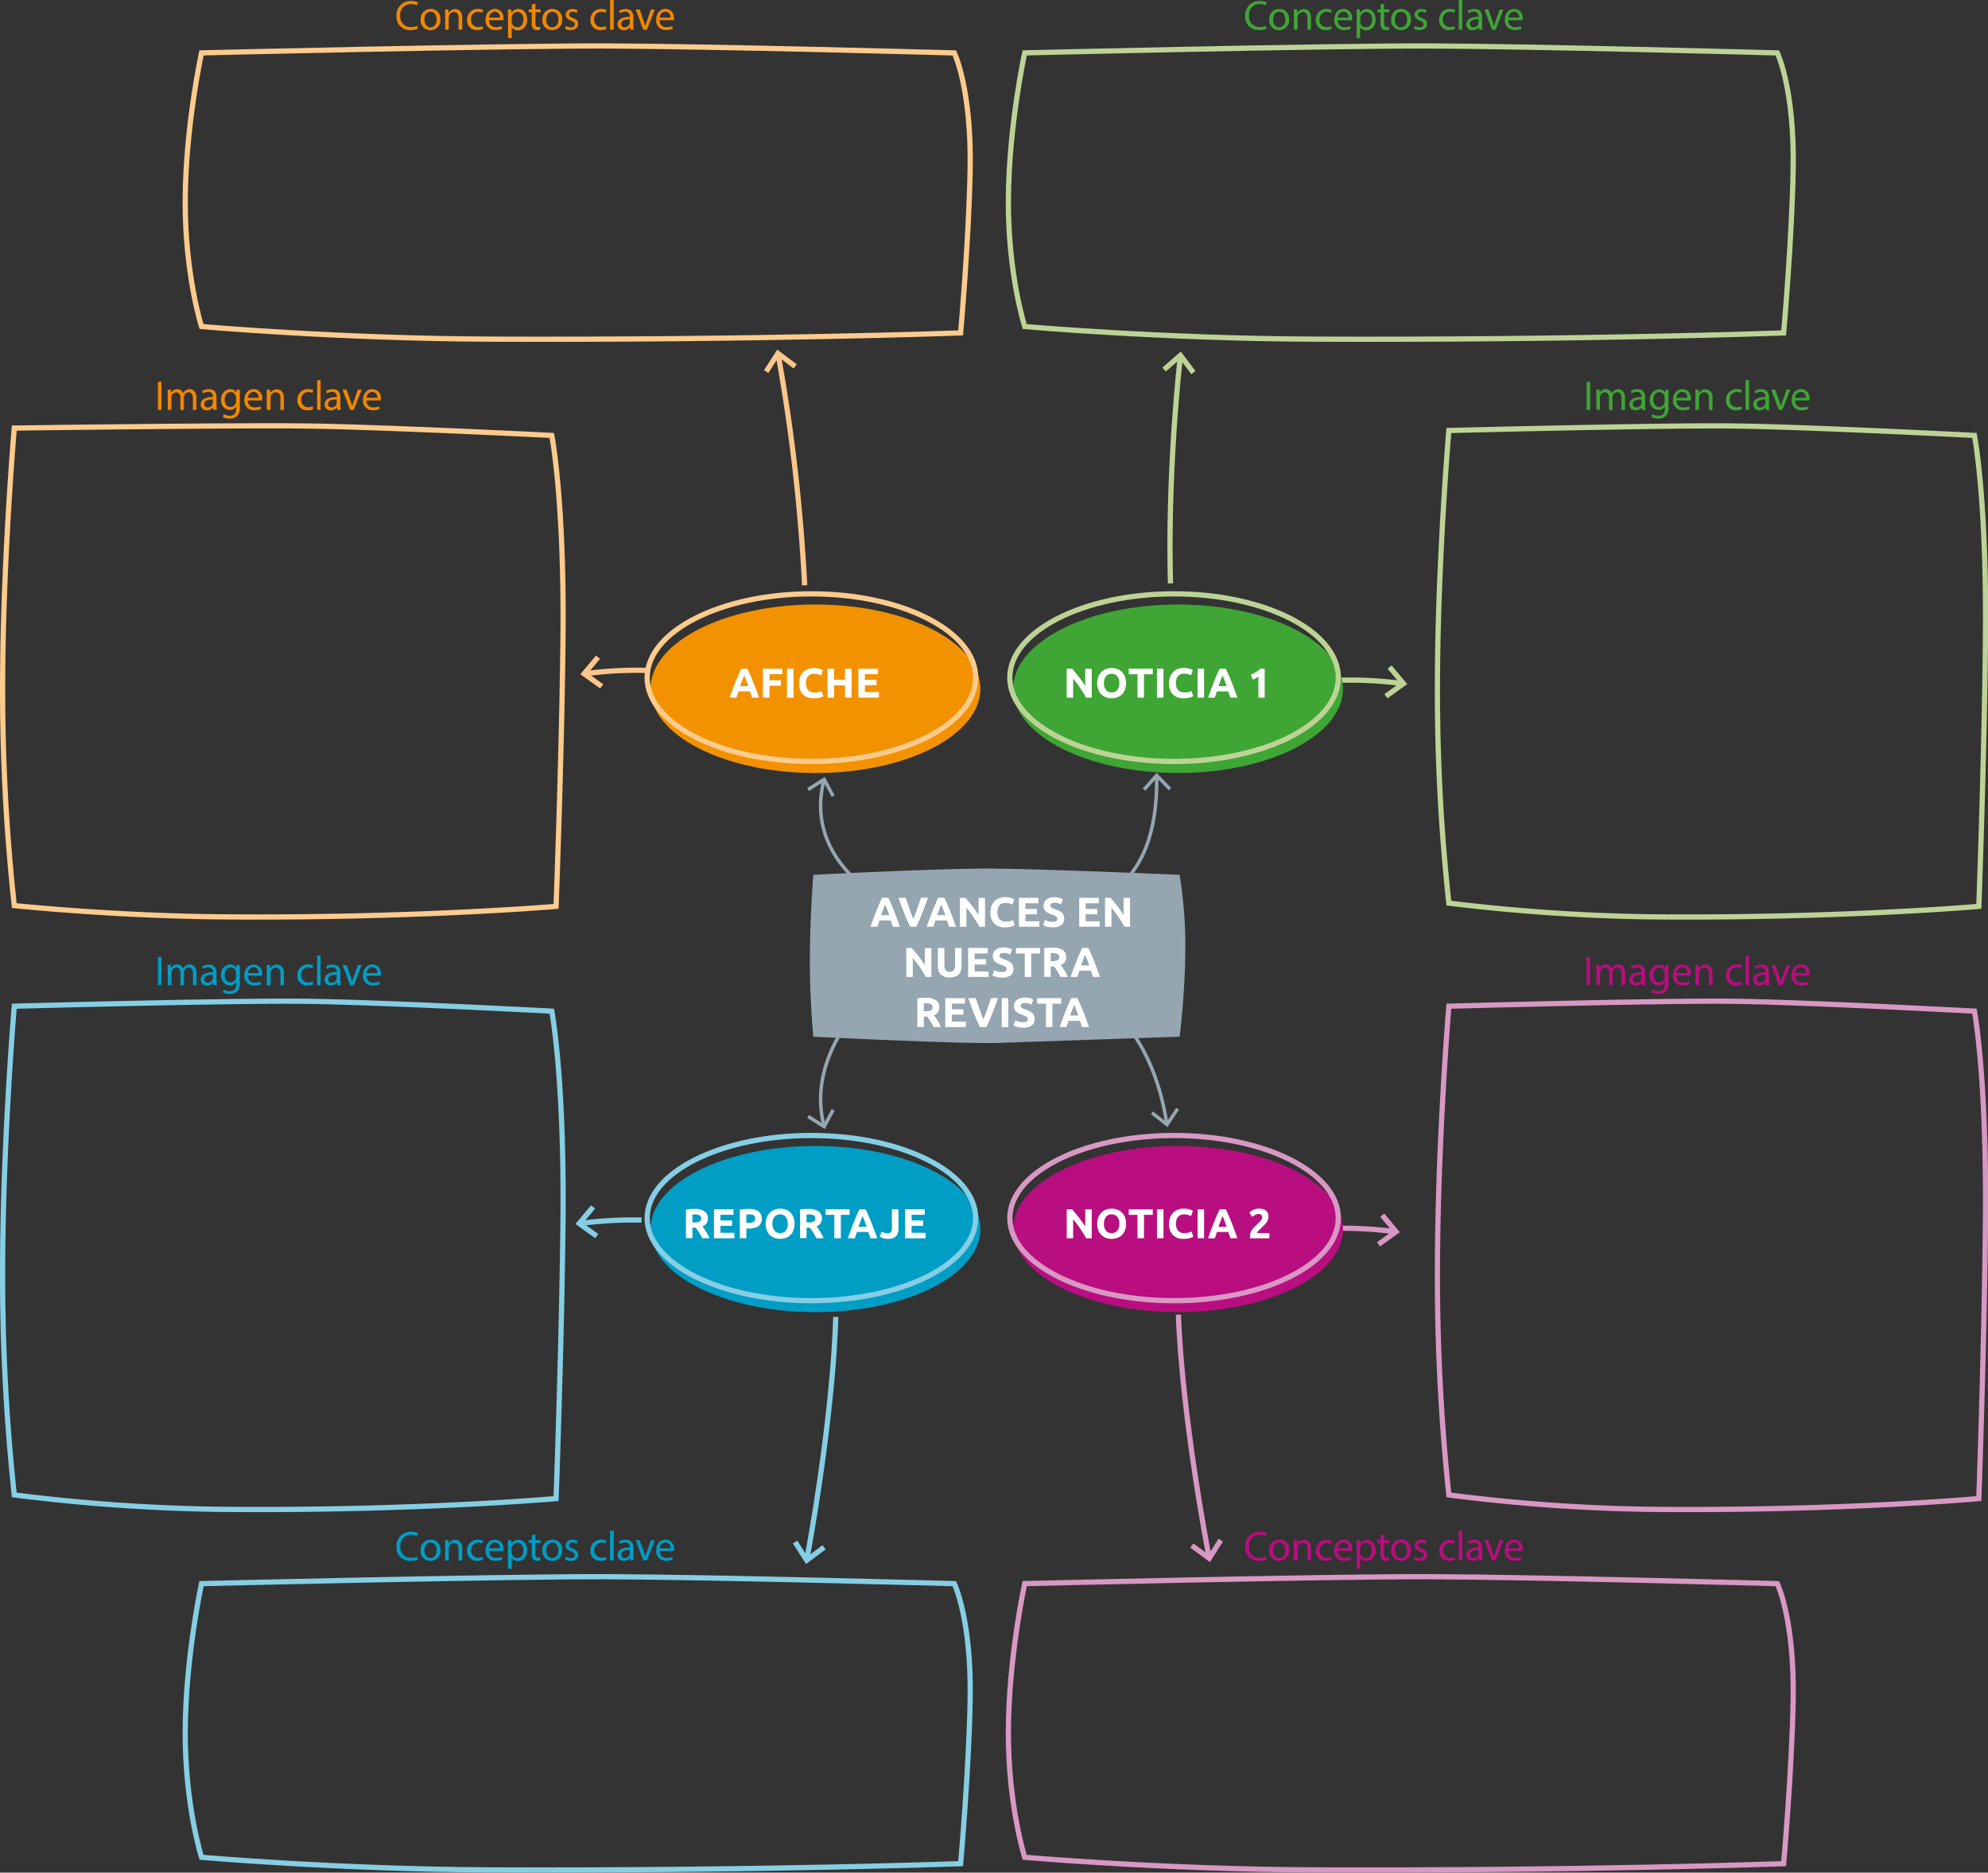 <svg id="Capa_1" data-name="Capa 1" xmlns="http://www.w3.org/2000/svg" viewBox="0 0 570.47 537.5"><rect x="0" y="0" width="570.47" height="537.5" fill="#333333" stroke="none"/><defs><style>.cls-1,.cls-10,.cls-3,.cls-5,.cls-7,.cls-9{fill:none;}.cls-1{stroke:#d898c3;}.cls-1,.cls-10,.cls-3,.cls-5,.cls-7{stroke-width:1.5px;}.cls-2{fill:#b80e80;}.cls-3{stroke:#85cee4;}.cls-4{fill:#009dc5;}.cls-5{stroke:#bdd396;}.cls-6{fill:#3fa535;}.cls-7{stroke:#fccb8d;}.cls-8{fill:#f18700;}.cls-9{stroke:#95a6b1;}.cls-10{stroke:#fbc68c;}.cls-11{fill:#fff;}.cls-12{fill:#f39200;}.cls-13{fill:#95a6b1;}</style></defs><path class="cls-1" d="M415.76,288.81s-3.2,38.57-3.28,75.37a600,600,0,0,0,3.28,64.91,504.7,504.7,0,0,0,58,4.14c54,.52,94.08-3.09,94.08-3.09s1.66-46.57,1.91-81.42c.28-40.12-3.17-58.49-3.17-58.49s-48.93-2.62-69.94-2.84S415.76,288.81,415.76,288.81Z"/><path class="cls-2" d="M456.29,274.68v8.09h-1v-8.09Z"/><path class="cls-2" d="M458.07,278.53c0-.6,0-1.09-.05-1.57H459l0,.94h0a2,2,0,0,1,1.82-1.07A1.74,1.74,0,0,1,462.5,278h0a2.42,2.42,0,0,1,.65-.75,1.93,1.93,0,0,1,1.28-.41c.77,0,1.91.5,1.91,2.52v3.42h-1v-3.29c0-1.11-.41-1.79-1.26-1.79a1.38,1.38,0,0,0-1.25,1,1.74,1.74,0,0,0-.08.53v3.59h-1v-3.48c0-.92-.4-1.6-1.21-1.6a1.43,1.43,0,0,0-1.3,1.06,1.46,1.46,0,0,0-.09.52v3.5h-1Z"/><path class="cls-2" d="M471.2,282.77l-.09-.73h0a2.19,2.19,0,0,1-1.78.86,1.65,1.65,0,0,1-1.77-1.67c0-1.4,1.24-2.17,3.49-2.16V279a1.2,1.2,0,0,0-1.32-1.34,3,3,0,0,0-1.52.43l-.23-.69a3.49,3.49,0,0,1,1.9-.52c1.78,0,2.21,1.21,2.21,2.37v2.18a8.47,8.47,0,0,0,.09,1.39Zm-.16-3c-1.15,0-2.46.17-2.46,1.3a.94.94,0,0,0,1,1,1.45,1.45,0,0,0,1.4-1,1,1,0,0,0,.06-.34Z"/><path class="cls-2" d="M478.78,277c0,.42,0,.89,0,1.6v3.37a3.32,3.32,0,0,1-.83,2.65,3.06,3.06,0,0,1-2.11.69,3.68,3.68,0,0,1-1.93-.48l.27-.8a3.25,3.25,0,0,0,1.7.46c1.08,0,1.87-.57,1.87-2v-.65h0a2.05,2.05,0,0,1-1.84,1,2.59,2.59,0,0,1-2.47-2.83,2.79,2.79,0,0,1,2.61-3.08,1.92,1.92,0,0,1,1.81,1h0l0-.88Zm-1.09,2.29a1.8,1.8,0,0,0-.06-.48,1.53,1.53,0,0,0-1.48-1.11c-1,0-1.73.85-1.73,2.19,0,1.14.58,2.09,1.72,2.09a1.53,1.53,0,0,0,1.46-1.08,1.82,1.82,0,0,0,.09-.56Z"/><path class="cls-2" d="M481.09,280.06a1.85,1.85,0,0,0,2,2,3.75,3.75,0,0,0,1.6-.3l.18.76a4.8,4.8,0,0,1-1.93.36,2.7,2.7,0,0,1-2.85-2.93c0-1.75,1-3.13,2.72-3.13a2.46,2.46,0,0,1,2.4,2.73,4.36,4.36,0,0,1,0,.5Zm3.09-.76a1.5,1.5,0,0,0-1.46-1.71,1.74,1.74,0,0,0-1.62,1.71Z"/><path class="cls-2" d="M486.51,278.53c0-.6,0-1.09-.05-1.57h.94l.06,1h0a2.14,2.14,0,0,1,1.92-1.09c.8,0,2.05.48,2.05,2.47v3.47H490.4v-3.35c0-.93-.35-1.71-1.35-1.71a1.5,1.5,0,0,0-1.41,1.08,1.44,1.44,0,0,0-.08.49v3.49h-1.05Z"/><path class="cls-2" d="M499.85,282.55a4,4,0,0,1-1.67.34,2.76,2.76,0,0,1-2.89-3,3,3,0,0,1,3.12-3.08,3.56,3.56,0,0,1,1.46.3l-.24.82a2.35,2.35,0,0,0-1.22-.28,2,2,0,0,0-2.05,2.2,2,2,0,0,0,2,2.17,3,3,0,0,0,1.29-.29Z"/><path class="cls-2" d="M500.91,274.25h1v8.52h-1Z"/><path class="cls-2" d="M506.74,282.77l-.08-.73h0a2.18,2.18,0,0,1-1.78.86,1.65,1.65,0,0,1-1.77-1.67c0-1.4,1.25-2.17,3.49-2.16V279a1.19,1.19,0,0,0-1.32-1.34,2.93,2.93,0,0,0-1.51.43l-.24-.69a3.52,3.52,0,0,1,1.91-.52c1.77,0,2.2,1.21,2.2,2.37v2.18a8.4,8.4,0,0,0,.1,1.39Zm-.16-3c-1.15,0-2.45.17-2.45,1.3a.93.93,0,0,0,1,1,1.43,1.43,0,0,0,1.4-1,1,1,0,0,0,.06-.34Z"/><path class="cls-2" d="M509.42,277l1.14,3.26a15.54,15.54,0,0,1,.46,1.49h0c.13-.48.3-1,.49-1.49l1.13-3.26h1.1l-2.28,5.81h-1L508.29,277Z"/><path class="cls-2" d="M515.13,280.06a1.85,1.85,0,0,0,2,2,3.8,3.8,0,0,0,1.61-.3l.18.76a4.88,4.88,0,0,1-1.93.36,2.7,2.7,0,0,1-2.86-2.93c0-1.75,1-3.13,2.72-3.13a2.46,2.46,0,0,1,2.4,2.73,4.92,4.92,0,0,1,0,.5Zm3.09-.76a1.5,1.5,0,0,0-1.46-1.71,1.74,1.74,0,0,0-1.62,1.71Z"/><path class="cls-3" d="M4.1,288.81S.83,327.38.75,364.18A588,588,0,0,0,4.1,429.09a527.55,527.55,0,0,0,59.27,4.14c55.25.52,96.2-3.09,96.2-3.09s1.7-46.57,2-81.42c.29-40.12-3.24-58.49-3.24-58.49s-50-2.62-71.51-2.84S4.1,288.81,4.1,288.81Z"/><path class="cls-4" d="M46.33,274.68v8.09h-1v-8.09Z"/><path class="cls-4" d="M48.11,278.53c0-.6,0-1.09,0-1.57H49l.05.94h0a2,2,0,0,1,1.82-1.07A1.74,1.74,0,0,1,52.54,278h0a2.42,2.42,0,0,1,.65-.75,1.93,1.93,0,0,1,1.28-.41c.77,0,1.91.5,1.91,2.52v3.42h-1v-3.29c0-1.11-.41-1.79-1.26-1.79a1.38,1.38,0,0,0-1.25,1,1.74,1.74,0,0,0-.08.53v3.59h-1v-3.48c0-.92-.4-1.6-1.21-1.6a1.45,1.45,0,0,0-1.31,1.06,1.72,1.72,0,0,0-.08.52v3.5h-1Z"/><path class="cls-4" d="M61.24,282.77l-.09-.73h0a2.19,2.19,0,0,1-1.78.86,1.65,1.65,0,0,1-1.77-1.67c0-1.4,1.24-2.17,3.49-2.16V279a1.2,1.2,0,0,0-1.32-1.34,2.9,2.9,0,0,0-1.51.43l-.24-.69a3.51,3.51,0,0,1,1.9-.52c1.78,0,2.21,1.21,2.21,2.37v2.18a7.44,7.44,0,0,0,.1,1.39Zm-.16-3c-1.15,0-2.46.17-2.46,1.3a.94.94,0,0,0,1,1,1.45,1.45,0,0,0,1.4-1,1,1,0,0,0,.06-.34Z"/><path class="cls-4" d="M68.82,277c0,.42,0,.89,0,1.6v3.37a3.32,3.32,0,0,1-.83,2.65,3.06,3.06,0,0,1-2.11.69,3.68,3.68,0,0,1-1.93-.48l.27-.8a3.25,3.25,0,0,0,1.7.46c1.08,0,1.87-.57,1.87-2v-.65h0a2.08,2.08,0,0,1-1.85,1,2.59,2.59,0,0,1-2.47-2.83A2.79,2.79,0,0,1,66,276.83a1.92,1.92,0,0,1,1.81,1h0l.05-.88Zm-1.09,2.29a1.47,1.47,0,0,0-.06-.48,1.52,1.52,0,0,0-1.48-1.11c-1,0-1.73.85-1.73,2.19,0,1.14.58,2.09,1.72,2.09a1.53,1.53,0,0,0,1.46-1.08,1.82,1.82,0,0,0,.09-.56Z"/><path class="cls-4" d="M71.13,280.06a1.85,1.85,0,0,0,2,2,3.75,3.75,0,0,0,1.6-.3l.18.76a4.8,4.8,0,0,1-1.93.36A2.69,2.69,0,0,1,70.12,280c0-1.75,1-3.13,2.72-3.13a2.46,2.46,0,0,1,2.4,2.73,4.36,4.36,0,0,1,0,.5Zm3.09-.76a1.5,1.5,0,0,0-1.46-1.71,1.74,1.74,0,0,0-1.62,1.71Z"/><path class="cls-4" d="M76.55,278.53c0-.6,0-1.09,0-1.57h.94l.06,1h0a2.14,2.14,0,0,1,1.92-1.09c.8,0,2,.48,2,2.47v3.47h-1v-3.35c0-.93-.35-1.71-1.35-1.71a1.5,1.5,0,0,0-1.41,1.08,1.45,1.45,0,0,0-.07.49v3.49H76.55Z"/><path class="cls-4" d="M89.89,282.55a4,4,0,0,1-1.67.34,2.76,2.76,0,0,1-2.89-3,3,3,0,0,1,3.12-3.08,3.52,3.52,0,0,1,1.46.3l-.24.82a2.35,2.35,0,0,0-1.22-.28,2,2,0,0,0-2,2.2,2,2,0,0,0,2,2.17,3,3,0,0,0,1.29-.29Z"/><path class="cls-4" d="M91,274.25h1v8.52H91Z"/><path class="cls-4" d="M96.78,282.77,96.7,282h0a2.18,2.18,0,0,1-1.78.86,1.65,1.65,0,0,1-1.77-1.67c0-1.4,1.25-2.17,3.49-2.16V279a1.19,1.19,0,0,0-1.32-1.34,2.93,2.93,0,0,0-1.51.43l-.24-.69a3.52,3.52,0,0,1,1.91-.52c1.77,0,2.2,1.21,2.2,2.37v2.18a8.4,8.4,0,0,0,.1,1.39Zm-.16-3c-1.15,0-2.46.17-2.46,1.3a.94.94,0,0,0,1,1,1.43,1.43,0,0,0,1.4-1,1,1,0,0,0,.06-.34Z"/><path class="cls-4" d="M99.46,277l1.14,3.26a15.54,15.54,0,0,1,.46,1.49h0c.13-.48.3-1,.49-1.49l1.13-3.26h1.1l-2.28,5.81h-1L98.33,277Z"/><path class="cls-4" d="M105.17,280.06a1.85,1.85,0,0,0,2,2,3.83,3.83,0,0,0,1.61-.3l.18.76a4.88,4.88,0,0,1-1.93.36,2.7,2.7,0,0,1-2.86-2.93c0-1.75,1-3.13,2.72-3.13a2.46,2.46,0,0,1,2.4,2.73,4.92,4.92,0,0,1,0,.5Zm3.09-.76a1.5,1.5,0,0,0-1.46-1.71,1.74,1.74,0,0,0-1.62,1.71Z"/><path class="cls-5" d="M415.76,123.57s-3.2,37.34-3.28,72.88a562.13,562.13,0,0,0,3.28,62.77,534,534,0,0,0,58,3.94c54,.49,94.08-3,94.08-3s1.66-45,1.91-78.66c.28-38.75-3.17-56.52-3.17-56.52s-48.93-2.51-69.94-2.72S415.76,123.57,415.76,123.57Z"/><path class="cls-6" d="M456.29,109.57v8.08h-1v-8.08Z"/><path class="cls-6" d="M458.07,113.42c0-.6,0-1.1-.05-1.58H459l0,.94h0a2,2,0,0,1,1.82-1.07,1.73,1.73,0,0,1,1.65,1.17h0a2.35,2.35,0,0,1,.65-.76,2,2,0,0,1,1.28-.41c.77,0,1.91.51,1.91,2.52v3.42h-1v-3.29c0-1.11-.41-1.78-1.26-1.78a1.36,1.36,0,0,0-1.25,1,1.62,1.62,0,0,0-.08.52v3.59h-1v-3.48c0-.92-.4-1.59-1.21-1.59a1.42,1.42,0,0,0-1.3,1,1.5,1.5,0,0,0-.09.52v3.5h-1Z"/><path class="cls-6" d="M471.2,117.65l-.09-.73h0a2.19,2.19,0,0,1-1.78.86,1.65,1.65,0,0,1-1.77-1.67c0-1.4,1.24-2.17,3.49-2.15v-.13a1.2,1.2,0,0,0-1.32-1.34,3,3,0,0,0-1.52.43l-.23-.69a3.57,3.57,0,0,1,1.9-.52c1.78,0,2.21,1.21,2.21,2.38v2.17a8.47,8.47,0,0,0,.09,1.39Zm-.16-3c-1.15,0-2.46.18-2.46,1.3a.94.94,0,0,0,1,1,1.45,1.45,0,0,0,1.4-1,1,1,0,0,0,.06-.34Z"/><path class="cls-6" d="M478.78,111.84c0,.42,0,.89,0,1.6v3.37a3.31,3.31,0,0,1-.83,2.65,3.06,3.06,0,0,1-2.11.7,3.78,3.78,0,0,1-1.93-.48l.27-.81a3.25,3.25,0,0,0,1.7.46c1.08,0,1.87-.57,1.87-2v-.65h0a2.05,2.05,0,0,1-1.84,1,2.59,2.59,0,0,1-2.47-2.83,2.79,2.79,0,0,1,2.61-3.08,1.92,1.92,0,0,1,1.81,1h0l0-.88Zm-1.09,2.29a1.73,1.73,0,0,0-.06-.47,1.53,1.53,0,0,0-1.48-1.12c-1,0-1.73.85-1.73,2.19,0,1.14.58,2.09,1.72,2.09a1.53,1.53,0,0,0,1.46-1.08,1.82,1.82,0,0,0,.09-.56Z"/><path class="cls-6" d="M481.09,114.94a1.85,1.85,0,0,0,2,2,3.75,3.75,0,0,0,1.6-.3l.18.76a4.63,4.63,0,0,1-1.93.36,2.7,2.7,0,0,1-2.85-2.93c0-1.75,1-3.13,2.72-3.13a2.46,2.46,0,0,1,2.4,2.74,4.35,4.35,0,0,1,0,.49Zm3.09-.76a1.5,1.5,0,0,0-1.46-1.71,1.74,1.74,0,0,0-1.62,1.71Z"/><path class="cls-6" d="M486.51,113.42c0-.6,0-1.1-.05-1.58h.94l.06,1h0a2.14,2.14,0,0,1,1.92-1.09c.8,0,2.05.48,2.05,2.47v3.47H490.4V114.3c0-.93-.35-1.71-1.35-1.71a1.5,1.5,0,0,0-1.41,1.08,1.44,1.44,0,0,0-.08.49v3.49h-1.05Z"/><path class="cls-6" d="M499.85,117.43a3.81,3.81,0,0,1-1.67.34,2.76,2.76,0,0,1-2.89-3,3,3,0,0,1,3.12-3.09,3.56,3.56,0,0,1,1.46.3l-.24.82a2.45,2.45,0,0,0-1.22-.28,2,2,0,0,0-2.05,2.2,2,2,0,0,0,2,2.17,3,3,0,0,0,1.29-.29Z"/><path class="cls-6" d="M500.91,109.13h1v8.52h-1Z"/><path class="cls-6" d="M506.74,117.65l-.08-.73h0a2.18,2.18,0,0,1-1.78.86,1.65,1.65,0,0,1-1.77-1.67c0-1.4,1.25-2.17,3.49-2.15v-.13a1.2,1.2,0,0,0-1.32-1.34,2.93,2.93,0,0,0-1.51.43l-.24-.69a3.61,3.61,0,0,1,1.91-.52c1.77,0,2.2,1.21,2.2,2.38v2.17a8.4,8.4,0,0,0,.1,1.39Zm-.16-3c-1.15,0-2.45.18-2.45,1.3a.93.93,0,0,0,1,1,1.43,1.43,0,0,0,1.4-1,1,1,0,0,0,.06-.34Z"/><path class="cls-6" d="M509.42,111.84l1.14,3.27a14.56,14.56,0,0,1,.46,1.48h0c.13-.48.3-1,.49-1.48l1.13-3.27h1.1l-2.28,5.81h-1l-2.21-5.81Z"/><path class="cls-6" d="M515.13,114.94a1.85,1.85,0,0,0,2,2,3.8,3.8,0,0,0,1.61-.3l.18.76a4.71,4.71,0,0,1-1.93.36,2.7,2.7,0,0,1-2.86-2.93c0-1.75,1-3.13,2.72-3.13a2.46,2.46,0,0,1,2.4,2.74,4.88,4.88,0,0,1,0,.49Zm3.09-.76a1.5,1.5,0,0,0-1.46-1.71,1.74,1.74,0,0,0-1.62,1.71Z"/><path class="cls-7" d="M4.1,122.87s-3.27,38-3.35,73.58A572.29,572.29,0,0,0,4.1,259.93s28,2.95,59.27,3.23c55.25.49,96.2-3,96.2-3s1.7-45,2-78.66c.29-38.75-3.24-56.52-3.24-56.52s-50-2.5-71.51-2.72S4.1,122.87,4.1,122.87Z"/><path class="cls-8" d="M46.33,109.57v8.08h-1v-8.08Z"/><path class="cls-8" d="M48.11,113.42c0-.6,0-1.1,0-1.58H49l.05.94h0a2,2,0,0,1,1.82-1.07,1.73,1.73,0,0,1,1.65,1.17h0a2.35,2.35,0,0,1,.65-.76,2,2,0,0,1,1.28-.41c.77,0,1.91.51,1.91,2.52v3.42h-1v-3.29c0-1.11-.41-1.78-1.26-1.78a1.36,1.36,0,0,0-1.25,1,1.62,1.62,0,0,0-.08.52v3.59h-1v-3.48c0-.92-.4-1.59-1.21-1.59a1.44,1.44,0,0,0-1.31,1,1.77,1.77,0,0,0-.08.52v3.5h-1Z"/><path class="cls-8" d="M61.24,117.65l-.09-.73h0a2.19,2.19,0,0,1-1.78.86,1.65,1.65,0,0,1-1.77-1.67c0-1.4,1.24-2.17,3.49-2.15v-.13a1.2,1.2,0,0,0-1.32-1.34,2.9,2.9,0,0,0-1.51.43l-.24-.69a3.6,3.6,0,0,1,1.9-.52c1.78,0,2.21,1.21,2.21,2.38v2.17a7.44,7.44,0,0,0,.1,1.39Zm-.16-3c-1.15,0-2.46.18-2.46,1.3a.94.94,0,0,0,1,1,1.45,1.45,0,0,0,1.4-1,1,1,0,0,0,.06-.34Z"/><path class="cls-8" d="M68.82,111.84c0,.42,0,.89,0,1.6v3.37a3.31,3.31,0,0,1-.83,2.65,3.06,3.06,0,0,1-2.11.7,3.78,3.78,0,0,1-1.93-.48l.27-.81a3.25,3.25,0,0,0,1.7.46c1.08,0,1.87-.57,1.87-2v-.65h0a2.08,2.08,0,0,1-1.85,1,2.59,2.59,0,0,1-2.47-2.83A2.79,2.79,0,0,1,66,111.71a1.92,1.92,0,0,1,1.81,1h0l.05-.88Zm-1.09,2.29a1.41,1.41,0,0,0-.06-.47,1.52,1.52,0,0,0-1.48-1.12c-1,0-1.73.85-1.73,2.19,0,1.14.58,2.09,1.72,2.09a1.53,1.53,0,0,0,1.46-1.08,1.82,1.82,0,0,0,.09-.56Z"/><path class="cls-8" d="M71.13,114.94a1.85,1.85,0,0,0,2,2,3.75,3.75,0,0,0,1.6-.3l.18.76a4.63,4.63,0,0,1-1.93.36,2.69,2.69,0,0,1-2.85-2.93c0-1.75,1-3.13,2.72-3.13a2.47,2.47,0,0,1,2.4,2.74,4.35,4.35,0,0,1,0,.49Zm3.09-.76a1.5,1.5,0,0,0-1.46-1.71,1.74,1.74,0,0,0-1.62,1.71Z"/><path class="cls-8" d="M76.55,113.42c0-.6,0-1.1,0-1.58h.94l.06,1h0a2.14,2.14,0,0,1,1.92-1.09c.8,0,2,.48,2,2.47v3.47h-1V114.3c0-.93-.35-1.71-1.35-1.71a1.5,1.5,0,0,0-1.41,1.08,1.45,1.45,0,0,0-.07.49v3.49H76.55Z"/><path class="cls-8" d="M89.89,117.43a3.81,3.81,0,0,1-1.67.34,2.76,2.76,0,0,1-2.89-3,3,3,0,0,1,3.12-3.09,3.52,3.52,0,0,1,1.46.3l-.24.82a2.45,2.45,0,0,0-1.22-.28,2,2,0,0,0-2,2.2,2,2,0,0,0,2,2.17,3,3,0,0,0,1.29-.29Z"/><path class="cls-8" d="M91,109.13h1v8.52H91Z"/><path class="cls-8" d="M96.78,117.65l-.08-.73h0a2.18,2.18,0,0,1-1.78.86,1.65,1.65,0,0,1-1.77-1.67c0-1.4,1.25-2.17,3.49-2.15v-.13a1.2,1.2,0,0,0-1.32-1.34,2.93,2.93,0,0,0-1.51.43l-.24-.69a3.61,3.61,0,0,1,1.91-.52c1.77,0,2.2,1.21,2.2,2.38v2.17a8.4,8.4,0,0,0,.1,1.39Zm-.16-3c-1.15,0-2.46.18-2.46,1.3a.94.94,0,0,0,1,1,1.43,1.43,0,0,0,1.4-1,1,1,0,0,0,.06-.34Z"/><path class="cls-8" d="M99.46,111.84l1.14,3.27a14.56,14.56,0,0,1,.46,1.48h0c.13-.48.3-1,.49-1.48l1.13-3.27h1.1l-2.28,5.81h-1l-2.21-5.81Z"/><path class="cls-8" d="M105.17,114.94a1.85,1.85,0,0,0,2,2,3.83,3.83,0,0,0,1.61-.3l.18.76a4.71,4.71,0,0,1-1.93.36,2.7,2.7,0,0,1-2.86-2.93c0-1.75,1-3.13,2.72-3.13a2.46,2.46,0,0,1,2.4,2.74,4.88,4.88,0,0,1,0,.49Zm3.09-.76a1.5,1.5,0,0,0-1.46-1.71,1.74,1.74,0,0,0-1.62,1.71Z"/><path class="cls-9" d="M311.92,258.79s20.67-2.12,20-36.22"/><polyline class="cls-9" points="335.73 226.5 331.92 222.57 328.28 226.65"/><path class="cls-9" d="M308.88,283.51s20.72,5.58,26,39.28"/><polyline class="cls-9" points="337.93 318.25 334.87 322.79 330.57 319.4"/><path class="cls-3" d="M239.81,378s-.22,25-8.31,69.82"/><polyline class="cls-3" points="228.15 442.62 231.5 447.84 236.47 444.12"/><path class="cls-10" d="M230.9,168a523.62,523.62,0,0,0-7.67-66.59"/><polyline class="cls-10" points="219.86 106.65 223.23 101.43 228.18 105.17"/><path class="cls-1" d="M338.16,377.35s.44,25.07,8.83,69.95"/><polyline class="cls-1" points="350.31 442.06 346.99 447.3 342.01 443.61"/><path class="cls-5" d="M335.9,167.45s-1.18-27.37,2.82-65.46"/><polyline class="cls-5" points="342.45 106.95 338.72 101.99 334.05 106.07"/><path class="cls-1" d="M382.72,352.58a111.88,111.88,0,0,1,17.89,1"/><polyline class="cls-1" points="395.57 357.17 400.61 353.54 396.63 348.79"/><path class="cls-3" d="M184.09,350.21a111.18,111.18,0,0,0-17.88,1"/><polyline class="cls-3" points="171.24 354.81 166.21 351.18 170.19 346.43"/><path class="cls-5" d="M384.84,195.25a111.28,111.28,0,0,1,17.89,1"/><polyline class="cls-5" points="397.7 199.85 402.73 196.22 398.75 191.47"/><path class="cls-10" d="M185.51,192.42a111.31,111.31,0,0,0-17.89,1"/><polyline class="cls-10" points="172.66 197.01 167.62 193.39 171.6 188.63"/><path class="cls-4" d="M234,376.63c26.14,0,47.33-10.68,47.33-23.85S260.14,328.93,234,328.93s-47.33,10.68-47.33,23.85,21.19,23.85,47.33,23.85"/><ellipse class="cls-3" cx="232.84" cy="349.63" rx="47.13" ry="23.71"/><path class="cls-11" d="M199.27,347a5.08,5.08,0,0,1,2.86.67,2.3,2.3,0,0,1,1,2.07,2.32,2.32,0,0,1-.4,1.42,2.74,2.74,0,0,1-1.16.86c.17.21.34.44.53.71s.36.55.54.84.36.6.53.91.32.63.46.93h-2.09c-.15-.27-.31-.54-.46-.82s-.32-.56-.48-.82l-.49-.75a7.11,7.11,0,0,0-.48-.64h-.93v3h-1.87v-8.19a10.23,10.23,0,0,1,1.27-.17C198.53,347,198.92,347,199.27,347Zm.1,1.6H199l-.31,0v2.26h.53a3.26,3.26,0,0,0,1.51-.26,1,1,0,0,0,.46-.9.92.92,0,0,0-.46-.87A2.8,2.8,0,0,0,199.37,348.61Z"/><path class="cls-11" d="M204.87,355.42v-8.31h5.62v1.57h-3.75v1.63h3.33v1.54h-3.33v2h4v1.57Z"/><path class="cls-11" d="M214.78,347a5.19,5.19,0,0,1,2.86.66,2.82,2.82,0,0,1,0,4.3,5.2,5.2,0,0,1-2.88.67h-.59v2.78h-1.87v-8.19a10.06,10.06,0,0,1,1.29-.17C214,347,214.44,347,214.78,347Zm.12,1.6h-.4l-.34,0V351h.59a3.15,3.15,0,0,0,1.46-.26,1,1,0,0,0,.49-1,1.22,1.22,0,0,0-.12-.58,1.16,1.16,0,0,0-.36-.37,1.82,1.82,0,0,0-.57-.19A5.78,5.78,0,0,0,214.9,348.61Z"/><path class="cls-11" d="M228,351.26a5,5,0,0,1-.32,1.88,3.75,3.75,0,0,1-.87,1.35,3.49,3.49,0,0,1-1.31.83,4.86,4.86,0,0,1-1.64.27,4.77,4.77,0,0,1-1.61-.27,3.7,3.7,0,0,1-2.2-2.18,5,5,0,0,1-.33-1.88,4.78,4.78,0,0,1,.34-1.88,3.94,3.94,0,0,1,.9-1.36,3.79,3.79,0,0,1,1.32-.83,4.64,4.64,0,0,1,1.58-.27,4.73,4.73,0,0,1,1.61.27,3.79,3.79,0,0,1,1.32.83,3.92,3.92,0,0,1,.89,1.36A5.18,5.18,0,0,1,228,351.26Zm-6.35,0a3.7,3.7,0,0,0,.15,1.1,2.54,2.54,0,0,0,.44.85,1.78,1.78,0,0,0,.69.55,2.37,2.37,0,0,0,1.86,0,1.89,1.89,0,0,0,.7-.55,2.52,2.52,0,0,0,.43-.85,3.7,3.7,0,0,0,.15-1.1,3.82,3.82,0,0,0-.15-1.11,2.43,2.43,0,0,0-.43-.85,1.89,1.89,0,0,0-.7-.55,2.32,2.32,0,0,0-1.86,0,1.78,1.78,0,0,0-.69.55,2.54,2.54,0,0,0-.44.85A3.8,3.8,0,0,0,221.63,351.26Z"/><path class="cls-11" d="M232,347a5.1,5.1,0,0,1,2.87.67,2.65,2.65,0,0,1,.59,3.49,2.65,2.65,0,0,1-1.15.86c.16.21.34.44.52.71s.37.55.55.84.35.6.52.91.33.63.47.93h-2.09l-.47-.82c-.15-.28-.31-.56-.48-.82s-.33-.51-.49-.75a7.11,7.11,0,0,0-.48-.64h-.92v3h-1.87v-8.19a10.07,10.07,0,0,1,1.26-.17C231.27,347,231.66,347,232,347Zm.11,1.6h-.37l-.3,0v2.26H232a3.29,3.29,0,0,0,1.51-.26,1,1,0,0,0,.45-.9.91.91,0,0,0-.46-.87A2.76,2.76,0,0,0,232.11,348.61Z"/><path class="cls-11" d="M243.8,347.11v1.59h-2.51v6.72h-1.87V348.7h-2.51v-1.59Z"/><path class="cls-11" d="M249.77,355.42c-.09-.28-.19-.58-.3-.89s-.21-.6-.31-.91h-3.25l-.32.92-.29.88h-2c.32-.89.61-1.72.89-2.48s.56-1.48.83-2.15.53-1.31.79-1.91.54-1.2.82-1.77h1.77q.41.86.81,1.77c.26.6.53,1.24.8,1.91s.54,1.39.83,2.15.57,1.59.89,2.48ZM247.52,349c0,.12-.1.29-.18.49l-.27.73c-.11.27-.22.57-.35.9s-.25.67-.39,1h2.38c-.12-.36-.25-.71-.37-1s-.23-.63-.34-.9-.2-.51-.28-.72S247.57,349.11,247.52,349Z"/><path class="cls-11" d="M257.83,352.63a4.71,4.71,0,0,1-.14,1.15,2.27,2.27,0,0,1-.48.94,2.37,2.37,0,0,1-.93.64,4,4,0,0,1-1.47.23,4.18,4.18,0,0,1-1.4-.2,3.65,3.65,0,0,1-1-.46l.62-1.45a4.33,4.33,0,0,0,.75.36,2.39,2.39,0,0,0,.86.16,1.26,1.26,0,0,0,1-.34,1.68,1.68,0,0,0,.3-1.13v-5.42h1.88Z"/><path class="cls-11" d="M259.72,355.42v-8.31h5.62v1.57h-3.75v1.63h3.33v1.54h-3.33v2h4v1.57Z"/><path class="cls-12" d="M234,221.88c26.14,0,47.33-10.83,47.33-24.18S260.14,173.51,234,173.51s-47.33,10.83-47.33,24.19,21.19,24.18,47.33,24.18"/><path class="cls-7" d="M232.85,218.56c26,0,47.13-10.77,47.13-24.06s-21.1-24.05-47.13-24.05-47.14,10.77-47.14,24.05S206.81,218.56,232.85,218.56Z"/><path class="cls-11" d="M215.8,200.25l-.3-.89c-.11-.3-.22-.61-.32-.91h-3.25c-.1.3-.21.61-.32.91s-.2.6-.29.89h-1.94c.31-.9.61-1.72.89-2.48s.55-1.48.82-2.15.53-1.31.8-1.92.53-1.19.81-1.77h1.77q.42.87.81,1.77c.27.61.53,1.25.8,1.92s.55,1.39.83,2.15.58,1.58.89,2.48Zm-2.25-6.43-.19.49-.27.72c-.11.27-.22.57-.35.9l-.38,1h2.37c-.12-.36-.25-.7-.37-1s-.23-.63-.34-.9-.2-.52-.28-.72Z"/><path class="cls-11" d="M218.93,200.25v-8.32h5.57v1.58h-3.7v1.74h3.29v1.57H220.8v3.43Z"/><path class="cls-11" d="M225.83,191.93h1.87v8.32h-1.87Z"/><path class="cls-11" d="M233.46,200.42a4.06,4.06,0,0,1-3.09-1.13,4.48,4.48,0,0,1-1.06-3.2,5.09,5.09,0,0,1,.32-1.85,3.92,3.92,0,0,1,.89-1.36,3.61,3.61,0,0,1,1.34-.85,4.93,4.93,0,0,1,1.7-.29,5.64,5.64,0,0,1,1,.08,5.53,5.53,0,0,1,.75.18,3.83,3.83,0,0,1,.54.21,2.36,2.36,0,0,1,.31.17l-.54,1.51a4.35,4.35,0,0,0-.89-.35,4.55,4.55,0,0,0-1.16-.14,2.64,2.64,0,0,0-.84.14,2,2,0,0,0-.74.46,2.43,2.43,0,0,0-.51.83,3.59,3.59,0,0,0-.19,1.22,4.08,4.08,0,0,0,.13,1.07,2.15,2.15,0,0,0,.41.86,1.9,1.9,0,0,0,.73.57,2.68,2.68,0,0,0,1.11.21,4.12,4.12,0,0,0,.73,0c.22,0,.41-.07.58-.11a2.52,2.52,0,0,0,.44-.15l.35-.16.51,1.5a4.32,4.32,0,0,1-1.11.44A6.91,6.91,0,0,1,233.46,200.42Z"/><path class="cls-11" d="M242.48,191.93h1.88v8.32h-1.88v-3.53h-3.14v3.53h-1.87v-8.32h1.87v3.18h3.14Z"/><path class="cls-11" d="M246.32,200.25v-8.32h5.62v1.58H248.2v1.63h3.32v1.53H248.2v2h4v1.57Z"/><path class="cls-2" d="M338.06,376.63c26.14,0,47.33-10.68,47.33-23.85s-21.19-23.85-47.33-23.85-47.33,10.68-47.33,23.85,21.19,23.85,47.33,23.85"/><ellipse class="cls-1" cx="336.91" cy="349.63" rx="47.13" ry="23.71"/><path class="cls-11" d="M311.68,355.42q-.8-1.43-1.74-2.82a29.07,29.07,0,0,0-2-2.62v5.44H306.1v-8.31h1.53c.26.26.55.59.87,1s.65.79,1,1.23.66.89,1,1.36.64.91.92,1.35v-4.91h1.86v8.31Z"/><path class="cls-11" d="M323.13,351.26a5.18,5.18,0,0,1-.32,1.88,3.75,3.75,0,0,1-.87,1.35,3.57,3.57,0,0,1-1.31.83,4.91,4.91,0,0,1-1.64.27,4.77,4.77,0,0,1-1.61-.27,3.79,3.79,0,0,1-1.32-.83,3.92,3.92,0,0,1-.89-1.35,5.18,5.18,0,0,1-.32-1.88,4.78,4.78,0,0,1,.34-1.88,3.94,3.94,0,0,1,.9-1.36,3.79,3.79,0,0,1,1.32-.83,4.64,4.64,0,0,1,1.58-.27,4.77,4.77,0,0,1,1.61.27,3.79,3.79,0,0,1,1.32.83,4.07,4.07,0,0,1,.89,1.36A5.18,5.18,0,0,1,323.13,351.26Zm-6.35,0a3.7,3.7,0,0,0,.15,1.1,2.72,2.72,0,0,0,.43.85,1.94,1.94,0,0,0,.69.55,2.4,2.4,0,0,0,1.87,0,1.89,1.89,0,0,0,.7-.55,2.72,2.72,0,0,0,.43-.85,3.7,3.7,0,0,0,.15-1.1,3.82,3.82,0,0,0-.15-1.11,2.61,2.61,0,0,0-.43-.85,1.89,1.89,0,0,0-.7-.55,2.34,2.34,0,0,0-1.87,0,1.94,1.94,0,0,0-.69.55,2.72,2.72,0,0,0-.43.85A3.8,3.8,0,0,0,316.78,351.26Z"/><path class="cls-11" d="M330.79,347.11v1.59h-2.51v6.72h-1.87V348.7H323.9v-1.59Z"/><path class="cls-11" d="M332,347.11h1.87v8.31H332Z"/><path class="cls-11" d="M339.62,355.59a4,4,0,0,1-3.09-1.13,4.48,4.48,0,0,1-1.07-3.2,4.83,4.83,0,0,1,.33-1.84,4,4,0,0,1,.89-1.37,3.79,3.79,0,0,1,1.34-.85,4.91,4.91,0,0,1,1.69-.28,5.61,5.61,0,0,1,1,.07l.76.18a3.83,3.83,0,0,1,.54.21l.31.17-.54,1.51a4.35,4.35,0,0,0-.89-.34,4.13,4.13,0,0,0-1.16-.15,2.5,2.5,0,0,0-.85.15,1.88,1.88,0,0,0-.73.46,2.3,2.3,0,0,0-.51.82,3.4,3.4,0,0,0-.19,1.22,4.1,4.1,0,0,0,.13,1.08,2.35,2.35,0,0,0,.4.86,2,2,0,0,0,.74.57,2.65,2.65,0,0,0,1.11.21,5.35,5.35,0,0,0,.73-.05,4.06,4.06,0,0,0,.57-.12,2.37,2.37,0,0,0,.45-.15l.34-.15.52,1.5a4.35,4.35,0,0,1-1.11.43A6.45,6.45,0,0,1,339.62,355.59Z"/><path class="cls-11" d="M343.65,347.11h1.87v8.31h-1.87Z"/><path class="cls-11" d="M353.08,355.42c-.09-.28-.19-.58-.3-.89s-.21-.6-.32-.91h-3.24l-.32.92c-.11.3-.2.6-.29.88h-1.95c.31-.89.61-1.72.89-2.48s.56-1.48.83-2.15.53-1.31.79-1.91.53-1.2.81-1.77h1.78q.4.86.81,1.77c.26.6.53,1.24.8,1.91s.54,1.39.82,2.15.58,1.59.9,2.48ZM350.83,349c0,.12-.1.29-.18.49l-.28.73c-.1.27-.21.57-.34.9s-.26.67-.39,1H352l-.37-1c-.12-.33-.23-.63-.34-.9s-.2-.51-.28-.72S350.88,349.11,350.83,349Z"/><path class="cls-11" d="M364,349.29a2.38,2.38,0,0,1-.18.88,4.15,4.15,0,0,1-.47.81,6.46,6.46,0,0,1-.65.75c-.24.24-.48.47-.71.68l-.39.38c-.14.14-.27.28-.4.43s-.24.27-.34.4a1.1,1.1,0,0,0-.19.3h3.58v1.5h-5.55a2.77,2.77,0,0,1,0-.33v-.29a2.81,2.81,0,0,1,.19-1.06,3.83,3.83,0,0,1,.48-.89,5.51,5.51,0,0,1,.68-.77l.75-.72.54-.53a3.84,3.84,0,0,0,.44-.48,2,2,0,0,0,.3-.46,1.05,1.05,0,0,0,.11-.48.84.84,0,0,0-.3-.74,1.2,1.2,0,0,0-.74-.22,2,2,0,0,0-.61.1,3,3,0,0,0-.51.24l-.41.28-.25.22-.89-1.25a5,5,0,0,1,1.23-.81,3.64,3.64,0,0,1,1.51-.31,4.24,4.24,0,0,1,1.26.16,2.43,2.43,0,0,1,.87.48,1.71,1.71,0,0,1,.5.74A2.78,2.78,0,0,1,364,349.29Z"/><path class="cls-6" d="M338.06,221.88c26.14,0,47.33-10.83,47.33-24.18s-21.19-24.19-47.33-24.19-47.33,10.83-47.33,24.19,21.19,24.18,47.33,24.18"/><path class="cls-5" d="M336.91,218.56c26,0,47.13-10.77,47.13-24.06s-21.1-24.05-47.13-24.05-47.14,10.77-47.14,24.05S310.88,218.56,336.91,218.56Z"/><path class="cls-11" d="M311.68,200.25q-.8-1.42-1.74-2.82a29.23,29.23,0,0,0-2-2.63v5.45H306.1v-8.32h1.53c.26.27.55.59.87,1s.65.79,1,1.23.66.88,1,1.35.64.92.92,1.35v-4.91h1.86v8.32Z"/><path class="cls-11" d="M323.13,196.09a5.12,5.12,0,0,1-.32,1.87,3.79,3.79,0,0,1-.87,1.36,3.55,3.55,0,0,1-1.31.82,4.67,4.67,0,0,1-1.64.28,4.54,4.54,0,0,1-1.61-.28,3.76,3.76,0,0,1-1.32-.82,4,4,0,0,1-.89-1.36,5.12,5.12,0,0,1-.32-1.87,4.74,4.74,0,0,1,.34-1.88,3.85,3.85,0,0,1,.9-1.36,3.65,3.65,0,0,1,1.32-.83,4.42,4.42,0,0,1,1.58-.28,4.54,4.54,0,0,1,1.61.28,3.65,3.65,0,0,1,1.32.83,4,4,0,0,1,.89,1.36A5.14,5.14,0,0,1,323.13,196.09Zm-6.35,0a3.8,3.8,0,0,0,.15,1.1,2.72,2.72,0,0,0,.43.85,2,2,0,0,0,.69.54,2.4,2.4,0,0,0,1.87,0,2,2,0,0,0,.7-.54,2.72,2.72,0,0,0,.43-.85,4.15,4.15,0,0,0,0-2.21,2.67,2.67,0,0,0-.43-.86,2,2,0,0,0-.7-.54,2.4,2.4,0,0,0-1.87,0,2.08,2.08,0,0,0-.69.56,2.61,2.61,0,0,0-.43.85A3.8,3.8,0,0,0,316.78,196.09Z"/><path class="cls-11" d="M330.79,191.93v1.6h-2.51v6.72h-1.87v-6.72H323.9v-1.6Z"/><path class="cls-11" d="M332,191.93h1.87v8.32H332Z"/><path class="cls-11" d="M339.62,200.42a4.06,4.06,0,0,1-3.09-1.13,4.48,4.48,0,0,1-1.07-3.2,4.88,4.88,0,0,1,.33-1.85,3.92,3.92,0,0,1,.89-1.36A3.53,3.53,0,0,1,338,192a4.92,4.92,0,0,1,1.69-.29,5.56,5.56,0,0,1,1,.08,5.7,5.7,0,0,1,.76.18,3.83,3.83,0,0,1,.54.21l.31.17-.54,1.51a4.35,4.35,0,0,0-.89-.35,4.55,4.55,0,0,0-1.16-.14,2.75,2.75,0,0,0-.85.14,2,2,0,0,0-.73.46,2.43,2.43,0,0,0-.51.83,3.36,3.36,0,0,0-.19,1.22,4.08,4.08,0,0,0,.13,1.07,2.28,2.28,0,0,0,.4.86,2,2,0,0,0,.74.57,2.65,2.65,0,0,0,1.11.21,4.12,4.12,0,0,0,.73,0c.21,0,.4-.07.57-.11a2.37,2.37,0,0,0,.45-.15l.34-.16.52,1.5a4.32,4.32,0,0,1-1.11.44A6.91,6.91,0,0,1,339.62,200.42Z"/><path class="cls-11" d="M343.65,191.93h1.87v8.32h-1.87Z"/><path class="cls-11" d="M353.08,200.25c-.09-.29-.19-.59-.3-.89s-.21-.61-.32-.91h-3.24c-.11.3-.21.61-.32.91s-.2.6-.29.89h-1.95c.31-.9.61-1.72.89-2.48s.56-1.48.83-2.15.53-1.31.79-1.92.53-1.19.81-1.77h1.78q.4.87.81,1.77c.26.61.53,1.25.8,1.92s.54,1.39.82,2.15.58,1.58.9,2.48Zm-2.25-6.43c0,.12-.1.28-.18.49s-.17.45-.28.72-.21.57-.34.9-.26.67-.39,1H352l-.37-1c-.12-.33-.23-.63-.34-.9l-.28-.72C351,194.1,350.88,193.94,350.83,193.82Z"/><path class="cls-11" d="M358.91,193.66a6.62,6.62,0,0,0,.73-.33,7.68,7.68,0,0,0,.74-.41,8.27,8.27,0,0,0,.69-.46,4.35,4.35,0,0,0,.59-.53h1.25v8.32h-1.79v-6a5.52,5.52,0,0,1-.8.44c-.3.13-.59.25-.87.34Z"/><path class="cls-9" d="M255.12,259.28S230.2,247.64,236.5,223.7"/><polyline class="cls-9" points="231.88 226.63 236.5 223.7 239.08 228.52"/><path class="cls-9" d="M255.12,280.71s-24.92,18.72-18.62,42.66"/><polyline class="cls-9" points="231.88 320.44 236.5 323.37 239.08 318.55"/><path class="cls-6" d="M363.46,8.25a5.26,5.26,0,0,1-2.14.39,3.77,3.77,0,0,1-4-4.09A4,4,0,0,1,361.55.3a4.4,4.4,0,0,1,1.92.36l-.25.85a3.85,3.85,0,0,0-1.63-.33,3,3,0,0,0-3.16,3.33,2.94,2.94,0,0,0,3.11,3.25,4.08,4.08,0,0,0,1.7-.34Z"/><path class="cls-6" d="M369.92,5.56A2.84,2.84,0,0,1,367,8.65a2.76,2.76,0,0,1-2.78-3,2.83,2.83,0,0,1,2.88-3.08A2.74,2.74,0,0,1,369.92,5.56Zm-4.6.06c0,1.28.73,2.24,1.76,2.24s1.76-1,1.76-2.26c0-1-.49-2.23-1.73-2.23S365.32,4.52,365.32,5.62Z"/><path class="cls-6" d="M371.27,4.28c0-.6,0-1.09,0-1.57h.94l.06,1h0a2.14,2.14,0,0,1,1.92-1.09c.8,0,2,.48,2,2.47V8.52h-1V5.17c0-.94-.35-1.72-1.35-1.72a1.51,1.51,0,0,0-1.41,1.08,1.53,1.53,0,0,0-.07.49v3.5h-1.06Z"/><path class="cls-6" d="M382.14,8.3a4,4,0,0,1-1.67.34,2.76,2.76,0,0,1-2.89-3,3,3,0,0,1,3.12-3.08,3.56,3.56,0,0,1,1.46.3l-.24.82a2.35,2.35,0,0,0-1.22-.28,2,2,0,0,0-2.05,2.19,2,2,0,0,0,2,2.18A3,3,0,0,0,382,7.51Z"/><path class="cls-6" d="M383.88,5.8a1.87,1.87,0,0,0,2,2,3.8,3.8,0,0,0,1.61-.3l.18.76a4.84,4.84,0,0,1-1.93.36,2.69,2.69,0,0,1-2.85-2.93c0-1.75,1-3.13,2.72-3.13A2.46,2.46,0,0,1,388,5.31a4,4,0,0,1,0,.49Zm3.1-.75a1.51,1.51,0,0,0-1.47-1.72,1.77,1.77,0,0,0-1.62,1.72Z"/><path class="cls-6" d="M389.31,4.61c0-.75,0-1.35-.05-1.9h.95l0,1h0a2.27,2.27,0,0,1,2.06-1.13c1.4,0,2.46,1.19,2.46,3,0,2.09-1.27,3.12-2.64,3.12a2.05,2.05,0,0,1-1.79-.91h0v3.15h-1Zm1,1.54a1.88,1.88,0,0,0,0,.43A1.62,1.62,0,0,0,392,7.82c1.12,0,1.76-.91,1.76-2.24,0-1.17-.61-2.16-1.72-2.16a1.69,1.69,0,0,0-1.6,1.31,1.93,1.93,0,0,0-.07.43Z"/><path class="cls-6" d="M397.18,1V2.71h1.51v.8h-1.51V6.64c0,.72.2,1.13.79,1.13a2.15,2.15,0,0,0,.61-.07l.05.79a2.44,2.44,0,0,1-.94.15,1.47,1.47,0,0,1-1.14-.45,2.2,2.2,0,0,1-.4-1.51V3.51h-.9v-.8h.9V1.32Z"/><path class="cls-6" d="M404.87,5.56A2.84,2.84,0,0,1,402,8.65a2.76,2.76,0,0,1-2.78-3,2.83,2.83,0,0,1,2.87-3.08A2.75,2.75,0,0,1,404.87,5.56Zm-4.61.06c0,1.28.73,2.24,1.77,2.24s1.76-1,1.76-2.26c0-1-.49-2.23-1.74-2.23S400.26,4.52,400.26,5.62Z"/><path class="cls-6" d="M406,7.44a2.82,2.82,0,0,0,1.39.42c.77,0,1.13-.39,1.13-.87s-.3-.78-1.08-1.07c-1-.37-1.53-.94-1.53-1.64a1.79,1.79,0,0,1,2-1.7,2.94,2.94,0,0,1,1.43.36l-.27.77a2.22,2.22,0,0,0-1.19-.34c-.62,0-1,.36-1,.79s.35.7,1.11,1c1,.38,1.52.88,1.52,1.75s-.79,1.74-2.17,1.74a3.3,3.3,0,0,1-1.63-.4Z"/><path class="cls-6" d="M417.54,8.3a4,4,0,0,1-1.67.34,2.76,2.76,0,0,1-2.89-3,3,3,0,0,1,3.12-3.08,3.56,3.56,0,0,1,1.46.3l-.24.82a2.35,2.35,0,0,0-1.22-.28,2,2,0,0,0-2.05,2.19,2,2,0,0,0,2,2.18,3,3,0,0,0,1.3-.29Z"/><path class="cls-6" d="M418.6,0h1V8.52h-1Z"/><path class="cls-6" d="M424.43,8.52l-.09-.74h0a2.17,2.17,0,0,1-1.78.87A1.65,1.65,0,0,1,420.76,7c0-1.4,1.25-2.17,3.49-2.16V4.7a1.19,1.19,0,0,0-1.32-1.34,2.93,2.93,0,0,0-1.51.43l-.24-.7a3.61,3.61,0,0,1,1.91-.51c1.77,0,2.2,1.21,2.2,2.37V7.12a8.44,8.44,0,0,0,.1,1.4Zm-.16-3c-1.15,0-2.46.18-2.46,1.31a.94.94,0,0,0,1,1,1.43,1.43,0,0,0,1.4-1,1,1,0,0,0,.06-.34Z"/><path class="cls-6" d="M427.11,2.71,428.25,6a15.54,15.54,0,0,1,.46,1.49h0c.13-.48.3-1,.49-1.49l1.13-3.26h1.1l-2.28,5.81h-1L426,2.71Z"/><path class="cls-6" d="M432.83,5.8a1.86,1.86,0,0,0,2,2,3.8,3.8,0,0,0,1.61-.3l.18.76a4.84,4.84,0,0,1-1.93.36,2.7,2.7,0,0,1-2.86-2.93c0-1.75,1-3.13,2.73-3.13a2.46,2.46,0,0,1,2.39,2.73,4.49,4.49,0,0,1,0,.49Zm3.09-.75a1.5,1.5,0,0,0-1.46-1.72,1.76,1.76,0,0,0-1.62,1.72Z"/><path class="cls-5" d="M294.05,15.18s-4.59,21-4.69,42.29,4.69,36.26,4.69,36.26,39.29,3.45,83,3.62c77.41.3,134.78-1.79,134.78-1.79s2.38-26.89,2.73-47c.41-23.17-4.54-33.37-4.54-33.37s-70.09-1.92-100.19-2S294.05,15.18,294.05,15.18Z"/><path class="cls-2" d="M363.46,447.62a5.26,5.26,0,0,1-2.14.39,3.77,3.77,0,0,1-4-4.09,4,4,0,0,1,4.22-4.25,4.4,4.4,0,0,1,1.92.36l-.25.85a3.85,3.85,0,0,0-1.63-.33,3,3,0,0,0-3.16,3.33,2.94,2.94,0,0,0,3.11,3.25,4.08,4.08,0,0,0,1.7-.34Z"/><path class="cls-2" d="M369.92,444.94A2.84,2.84,0,0,1,367,448a2.76,2.76,0,0,1-2.78-3,2.83,2.83,0,0,1,2.88-3.08A2.74,2.74,0,0,1,369.92,444.94Zm-4.6.05c0,1.28.73,2.24,1.76,2.24s1.76-1,1.76-2.26c0-1-.49-2.23-1.73-2.23S365.32,443.89,365.32,445Z"/><path class="cls-2" d="M371.27,443.65c0-.6,0-1.09,0-1.57h.94l.06,1h0a2.14,2.14,0,0,1,1.92-1.09c.8,0,2,.48,2,2.47v3.47h-1v-3.35c0-.94-.35-1.72-1.35-1.72a1.51,1.51,0,0,0-1.41,1.08,1.55,1.55,0,0,0-.07.5v3.49h-1.06Z"/><path class="cls-2" d="M382.14,447.67a4,4,0,0,1-1.67.34,2.76,2.76,0,0,1-2.89-3A3,3,0,0,1,380.7,442a3.56,3.56,0,0,1,1.46.3l-.24.82a2.35,2.35,0,0,0-1.22-.28,2.19,2.19,0,0,0,0,4.37,3,3,0,0,0,1.29-.29Z"/><path class="cls-2" d="M383.88,445.17a1.87,1.87,0,0,0,2,2,3.8,3.8,0,0,0,1.61-.3l.18.76a4.84,4.84,0,0,1-1.93.36,2.69,2.69,0,0,1-2.85-2.93c0-1.75,1-3.13,2.72-3.13a2.46,2.46,0,0,1,2.4,2.73,4,4,0,0,1,0,.49Zm3.1-.75a1.51,1.51,0,0,0-1.47-1.72,1.77,1.77,0,0,0-1.62,1.72Z"/><path class="cls-2" d="M389.31,444c0-.75,0-1.35-.05-1.9h.95l0,1h0a2.27,2.27,0,0,1,2.06-1.13c1.4,0,2.46,1.19,2.46,2.95,0,2.09-1.27,3.12-2.64,3.12a2.05,2.05,0,0,1-1.79-.91h0v3.15h-1Zm1,1.54a1.88,1.88,0,0,0,0,.43,1.62,1.62,0,0,0,1.58,1.24c1.12,0,1.76-.91,1.76-2.24,0-1.17-.61-2.16-1.72-2.16a1.69,1.69,0,0,0-1.6,1.31,1.93,1.93,0,0,0-.07.43Z"/><path class="cls-2" d="M397.18,440.41v1.67h1.51v.8h-1.51V446c0,.72.2,1.13.79,1.13a2.15,2.15,0,0,0,.61-.07l.05.79a2.65,2.65,0,0,1-.94.15,1.47,1.47,0,0,1-1.14-.45,2.2,2.2,0,0,1-.4-1.51v-3.17h-.9v-.8h.9v-1.39Z"/><path class="cls-2" d="M404.87,444.94A2.84,2.84,0,0,1,402,448a2.76,2.76,0,0,1-2.78-3,2.83,2.83,0,0,1,2.87-3.08A2.75,2.75,0,0,1,404.87,444.94Zm-4.61.05c0,1.28.73,2.24,1.77,2.24s1.76-1,1.76-2.26c0-1-.49-2.23-1.74-2.23S400.26,443.89,400.26,445Z"/><path class="cls-2" d="M406,446.81a2.82,2.82,0,0,0,1.39.42c.77,0,1.13-.39,1.13-.87s-.3-.78-1.08-1.07c-1-.37-1.53-.94-1.53-1.64a1.79,1.79,0,0,1,2-1.7,2.94,2.94,0,0,1,1.43.36l-.27.77a2.22,2.22,0,0,0-1.19-.34c-.62,0-1,.36-1,.79s.35.7,1.11,1c1,.38,1.52.88,1.52,1.75,0,1-.79,1.74-2.17,1.74a3.3,3.3,0,0,1-1.63-.4Z"/><path class="cls-2" d="M417.54,447.67a4,4,0,0,1-1.67.34,2.76,2.76,0,0,1-2.89-3A3,3,0,0,1,416.1,442a3.56,3.56,0,0,1,1.46.3l-.24.82a2.35,2.35,0,0,0-1.22-.28,2.19,2.19,0,0,0,0,4.37,3,3,0,0,0,1.3-.29Z"/><path class="cls-2" d="M418.6,439.37h1v8.52h-1Z"/><path class="cls-2" d="M424.43,447.89l-.09-.74h0a2.17,2.17,0,0,1-1.78.87,1.65,1.65,0,0,1-1.77-1.67c0-1.4,1.25-2.17,3.49-2.16v-.12a1.19,1.19,0,0,0-1.32-1.34,2.93,2.93,0,0,0-1.51.43l-.24-.7a3.61,3.61,0,0,1,1.91-.51c1.77,0,2.2,1.21,2.2,2.37v2.17a8.44,8.44,0,0,0,.1,1.4Zm-.16-3c-1.15,0-2.46.18-2.46,1.31a.94.94,0,0,0,1,1,1.43,1.43,0,0,0,1.4-1,1,1,0,0,0,.06-.34Z"/><path class="cls-2" d="M427.11,442.08l1.14,3.26a15.54,15.54,0,0,1,.46,1.49h0c.13-.48.3-1,.49-1.49l1.13-3.26h1.1l-2.28,5.81h-1l-2.2-5.81Z"/><path class="cls-2" d="M432.83,445.17a1.86,1.86,0,0,0,2,2,3.8,3.8,0,0,0,1.61-.3l.18.76a4.84,4.84,0,0,1-1.93.36,2.7,2.7,0,0,1-2.86-2.93c0-1.75,1-3.13,2.73-3.13a2.46,2.46,0,0,1,2.39,2.73,4.49,4.49,0,0,1,0,.49Zm3.09-.75a1.5,1.5,0,0,0-1.46-1.72,1.76,1.76,0,0,0-1.62,1.72Z"/><path class="cls-1" d="M294.05,454.55s-4.59,21.05-4.69,42.29,4.69,36.26,4.69,36.26,39.29,3.45,83,3.62c77.41.3,134.78-1.79,134.78-1.79s2.38-26.89,2.73-47c.41-23.17-4.54-33.37-4.54-33.37s-70.09-1.92-100.19-2S294.05,454.55,294.05,454.55Z"/><path class="cls-8" d="M119.91,8.25a5.16,5.16,0,0,1-2.13.39,3.78,3.78,0,0,1-4-4.09A4,4,0,0,1,118,.3a4.44,4.44,0,0,1,1.92.36l-.26.85A3.82,3.82,0,0,0,118,1.18a3,3,0,0,0-3.15,3.33A2.94,2.94,0,0,0,118,7.76a4.1,4.1,0,0,0,1.71-.34Z"/><path class="cls-8" d="M126.38,5.56a2.84,2.84,0,0,1-2.89,3.09,2.76,2.76,0,0,1-2.78-3,2.83,2.83,0,0,1,2.88-3.08A2.75,2.75,0,0,1,126.38,5.56Zm-4.6.06c0,1.28.73,2.24,1.76,2.24s1.76-1,1.76-2.26c0-1-.49-2.23-1.74-2.23S121.78,4.52,121.78,5.62Z"/><path class="cls-8" d="M127.73,4.28c0-.6,0-1.09,0-1.57h.94l.06,1h0a2.14,2.14,0,0,1,1.92-1.09c.8,0,2,.48,2,2.47V8.52h-1.06V5.17c0-.94-.34-1.72-1.34-1.72a1.51,1.51,0,0,0-1.41,1.08,1.53,1.53,0,0,0-.08.49v3.5h-1Z"/><path class="cls-8" d="M138.6,8.3a4,4,0,0,1-1.67.34,2.76,2.76,0,0,1-2.89-3,3,3,0,0,1,3.12-3.08,3.6,3.6,0,0,1,1.46.3l-.24.82a2.37,2.37,0,0,0-1.22-.28,2,2,0,0,0-2,2.19,2,2,0,0,0,2,2.18,3,3,0,0,0,1.3-.29Z"/><path class="cls-8" d="M140.34,5.8a1.86,1.86,0,0,0,2,2,3.8,3.8,0,0,0,1.61-.3l.18.76a4.84,4.84,0,0,1-1.93.36,2.7,2.7,0,0,1-2.86-2.93c0-1.75,1-3.13,2.72-3.13a2.46,2.46,0,0,1,2.4,2.73,4.49,4.49,0,0,1,0,.49Zm3.09-.75A1.5,1.5,0,0,0,142,3.33a1.76,1.76,0,0,0-1.62,1.72Z"/><path class="cls-8" d="M145.76,4.61c0-.75,0-1.35,0-1.9h.94l.05,1h0a2.27,2.27,0,0,1,2.06-1.13c1.4,0,2.46,1.19,2.46,3,0,2.09-1.27,3.12-2.64,3.12a2.05,2.05,0,0,1-1.79-.91h0v3.15h-1.05Zm1.05,1.54a1.88,1.88,0,0,0,.05.43,1.61,1.61,0,0,0,1.58,1.24c1.11,0,1.76-.91,1.76-2.24,0-1.17-.61-2.16-1.73-2.16a1.68,1.68,0,0,0-1.59,1.31,1.49,1.49,0,0,0-.07.43Z"/><path class="cls-8" d="M153.64,1V2.71h1.51v.8h-1.51V6.64c0,.72.2,1.13.79,1.13A2.21,2.21,0,0,0,155,7.7l.05.79a2.48,2.48,0,0,1-.94.15A1.46,1.46,0,0,1,153,8.19a2.15,2.15,0,0,1-.41-1.51V3.51h-.9v-.8h.9V1.32Z"/><path class="cls-8" d="M161.32,5.56a2.84,2.84,0,0,1-2.89,3.09,2.76,2.76,0,0,1-2.78-3,2.83,2.83,0,0,1,2.88-3.08A2.74,2.74,0,0,1,161.32,5.56Zm-4.6.06c0,1.28.73,2.24,1.76,2.24s1.77-1,1.77-2.26c0-1-.5-2.23-1.74-2.23S156.72,4.52,156.72,5.62Z"/><path class="cls-8" d="M162.42,7.44a2.79,2.79,0,0,0,1.39.42c.77,0,1.13-.39,1.13-.87s-.3-.78-1.08-1.07c-1-.37-1.54-.94-1.54-1.64a1.8,1.8,0,0,1,2-1.7,2.9,2.9,0,0,1,1.42.36l-.26.77a2.22,2.22,0,0,0-1.19-.34c-.62,0-1,.36-1,.79s.35.7,1.11,1c1,.38,1.52.88,1.52,1.75s-.79,1.74-2.17,1.74a3.27,3.27,0,0,1-1.63-.4Z"/><path class="cls-8" d="M174,8.3a4,4,0,0,1-1.67.34,2.76,2.76,0,0,1-2.89-3,3,3,0,0,1,3.12-3.08,3.6,3.6,0,0,1,1.46.3l-.24.82a2.37,2.37,0,0,0-1.22-.28,2,2,0,0,0-2.05,2.19,2,2,0,0,0,2,2.18,3,3,0,0,0,1.3-.29Z"/><path class="cls-8" d="M175.06,0h1.05V8.52h-1.05Z"/><path class="cls-8" d="M180.89,8.52l-.09-.74h0a2.17,2.17,0,0,1-1.78.87A1.65,1.65,0,0,1,177.22,7c0-1.4,1.24-2.17,3.49-2.16V4.7a1.2,1.2,0,0,0-1.32-1.34,2.9,2.9,0,0,0-1.51.43l-.24-.7a3.6,3.6,0,0,1,1.9-.51c1.78,0,2.21,1.21,2.21,2.37V7.12a7.49,7.49,0,0,0,.1,1.4Zm-.16-3c-1.15,0-2.46.18-2.46,1.31a.94.94,0,0,0,1,1,1.45,1.45,0,0,0,1.4-1,1,1,0,0,0,.06-.34Z"/><path class="cls-8" d="M183.56,2.71,184.7,6c.19.53.35,1,.47,1.49h0c.13-.48.3-1,.49-1.49l1.13-3.26h1.1l-2.28,5.81h-1l-2.2-5.81Z"/><path class="cls-8" d="M189.29,5.8a1.86,1.86,0,0,0,2,2,3.75,3.75,0,0,0,1.6-.3l.19.76a4.9,4.9,0,0,1-1.94.36,2.7,2.7,0,0,1-2.85-2.93c0-1.75,1-3.13,2.72-3.13a2.46,2.46,0,0,1,2.4,2.73,2.63,2.63,0,0,1,0,.49Zm3.09-.75a1.5,1.5,0,0,0-1.46-1.72,1.75,1.75,0,0,0-1.62,1.72Z"/><path class="cls-7" d="M57.83,15.18s-4.58,21-4.68,42.29,4.68,36.26,4.68,36.26,39.3,3.45,83.05,3.62c77.41.3,134.78-1.79,134.78-1.79s2.38-26.89,2.73-47c.41-23.17-4.54-33.37-4.54-33.37s-70.09-1.92-100.19-2S57.83,15.18,57.83,15.18Z"/><path class="cls-4" d="M119.91,447.62a5.16,5.16,0,0,1-2.13.39,3.78,3.78,0,0,1-4-4.09,4,4,0,0,1,4.23-4.25,4.44,4.44,0,0,1,1.92.36l-.26.85a3.82,3.82,0,0,0-1.63-.33,3,3,0,0,0-3.15,3.33,2.94,2.94,0,0,0,3.1,3.25,4.1,4.1,0,0,0,1.71-.34Z"/><path class="cls-4" d="M126.38,444.94a2.84,2.84,0,0,1-2.89,3.08,2.76,2.76,0,0,1-2.78-3,2.83,2.83,0,0,1,2.88-3.08A2.75,2.75,0,0,1,126.38,444.94Zm-4.6.05c0,1.28.73,2.24,1.76,2.24s1.76-1,1.76-2.26c0-1-.49-2.23-1.74-2.23S121.78,443.89,121.78,445Z"/><path class="cls-4" d="M127.73,443.65c0-.6,0-1.09,0-1.57h.94l.06,1h0a2.14,2.14,0,0,1,1.92-1.09c.8,0,2,.48,2,2.47v3.47h-1.06v-3.35c0-.94-.34-1.72-1.34-1.72a1.51,1.51,0,0,0-1.41,1.08,1.54,1.54,0,0,0-.08.5v3.49h-1Z"/><path class="cls-4" d="M138.6,447.67a4,4,0,0,1-1.67.34,2.76,2.76,0,0,1-2.89-3,3,3,0,0,1,3.12-3.08,3.6,3.6,0,0,1,1.46.3l-.24.82a2.37,2.37,0,0,0-1.22-.28,2.19,2.19,0,0,0,0,4.37,3,3,0,0,0,1.3-.29Z"/><path class="cls-4" d="M140.34,445.17a1.86,1.86,0,0,0,2,2,3.8,3.8,0,0,0,1.61-.3l.18.76a4.84,4.84,0,0,1-1.93.36,2.7,2.7,0,0,1-2.86-2.93c0-1.75,1-3.13,2.72-3.13a2.46,2.46,0,0,1,2.4,2.73,4.49,4.49,0,0,1,0,.49Zm3.09-.75A1.5,1.5,0,0,0,142,442.7a1.76,1.76,0,0,0-1.62,1.72Z"/><path class="cls-4" d="M145.76,444c0-.75,0-1.35,0-1.9h.94l.05,1h0A2.27,2.27,0,0,1,148.8,442c1.4,0,2.46,1.19,2.46,2.95,0,2.09-1.27,3.12-2.64,3.12a2.05,2.05,0,0,1-1.79-.91h0v3.15h-1.05Zm1.05,1.54a1.88,1.88,0,0,0,.05.43,1.61,1.61,0,0,0,1.58,1.24c1.11,0,1.76-.91,1.76-2.24,0-1.17-.61-2.16-1.73-2.16a1.68,1.68,0,0,0-1.59,1.31,1.49,1.49,0,0,0-.07.43Z"/><path class="cls-4" d="M153.64,440.41v1.67h1.51v.8h-1.51V446c0,.72.2,1.13.79,1.13a2.21,2.21,0,0,0,.61-.07l.05.79a2.7,2.7,0,0,1-.94.15,1.46,1.46,0,0,1-1.14-.45,2.15,2.15,0,0,1-.41-1.51v-3.17h-.9v-.8h.9v-1.39Z"/><path class="cls-4" d="M161.32,444.94a2.84,2.84,0,0,1-2.89,3.08,2.76,2.76,0,0,1-2.78-3,2.83,2.83,0,0,1,2.88-3.08A2.74,2.74,0,0,1,161.32,444.94Zm-4.6.05c0,1.28.73,2.24,1.76,2.24s1.77-1,1.77-2.26c0-1-.5-2.23-1.74-2.23S156.72,443.89,156.72,445Z"/><path class="cls-4" d="M162.42,446.81a2.79,2.79,0,0,0,1.39.42c.77,0,1.13-.39,1.13-.87s-.3-.78-1.08-1.07c-1-.37-1.54-.94-1.54-1.64a1.8,1.8,0,0,1,2-1.7,2.9,2.9,0,0,1,1.42.36l-.26.77a2.22,2.22,0,0,0-1.19-.34c-.62,0-1,.36-1,.79s.35.7,1.11,1c1,.38,1.52.88,1.52,1.75,0,1-.79,1.74-2.17,1.74a3.27,3.27,0,0,1-1.63-.4Z"/><path class="cls-4" d="M174,447.67a4,4,0,0,1-1.67.34,2.76,2.76,0,0,1-2.89-3,3,3,0,0,1,3.12-3.08,3.6,3.6,0,0,1,1.46.3l-.24.82a2.37,2.37,0,0,0-1.22-.28,2.19,2.19,0,0,0,0,4.37,3,3,0,0,0,1.3-.29Z"/><path class="cls-4" d="M175.06,439.37h1.05v8.52h-1.05Z"/><path class="cls-4" d="M180.89,447.89l-.09-.74h0A2.17,2.17,0,0,1,179,448a1.65,1.65,0,0,1-1.77-1.67c0-1.4,1.24-2.17,3.49-2.16v-.12a1.2,1.2,0,0,0-1.32-1.34,2.9,2.9,0,0,0-1.51.43l-.24-.7a3.6,3.6,0,0,1,1.9-.51c1.78,0,2.21,1.21,2.21,2.37v2.17a7.49,7.49,0,0,0,.1,1.4Zm-.16-3c-1.15,0-2.46.18-2.46,1.31a.94.94,0,0,0,1,1,1.45,1.45,0,0,0,1.4-1,1,1,0,0,0,.06-.34Z"/><path class="cls-4" d="M183.56,442.08l1.14,3.26c.19.53.35,1,.47,1.49h0c.13-.48.3-1,.49-1.49l1.13-3.26h1.1l-2.28,5.81h-1l-2.2-5.81Z"/><path class="cls-4" d="M189.29,445.17a1.86,1.86,0,0,0,2,2,3.75,3.75,0,0,0,1.6-.3l.19.76a4.9,4.9,0,0,1-1.94.36,2.7,2.7,0,0,1-2.85-2.93c0-1.75,1-3.13,2.72-3.13a2.46,2.46,0,0,1,2.4,2.73,2.63,2.63,0,0,1,0,.49Zm3.09-.75a1.5,1.5,0,0,0-1.46-1.72,1.75,1.75,0,0,0-1.62,1.72Z"/><path class="cls-3" d="M57.83,454.55s-4.58,21.05-4.68,42.29,4.68,36.26,4.68,36.26,39.3,3.45,83.05,3.62c77.41.3,134.78-1.79,134.78-1.79s2.38-26.89,2.73-47c.41-23.17-4.54-33.37-4.54-33.37s-70.09-1.92-100.19-2S57.83,454.55,57.83,454.55Z"/><path class="cls-13" d="M233.4,251.1s-.9,10.59-1,23.15,1,23.31,1,23.31,42.43,2.14,53.11,1.79l52-1.79s1.43-11.27,1.6-23.17a129.17,129.17,0,0,0-1.6-23.29s-39.45-1.71-54.1-1.79-51,1.79-51,1.79"/><path class="cls-11" d="M256.22,266c-.09-.29-.19-.58-.3-.89s-.21-.6-.31-.91h-3.25l-.32.92-.29.88H249.8c.32-.89.61-1.72.89-2.48s.56-1.48.83-2.15.53-1.31.79-1.91.53-1.2.81-1.77h1.78q.4.85.81,1.77c.26.6.53,1.24.8,1.91s.54,1.39.82,2.15.58,1.59.9,2.48ZM254,259.58c0,.12-.1.29-.18.49s-.17.45-.28.72-.21.58-.34.9-.26.68-.39,1h2.38l-.37-1c-.12-.33-.23-.63-.34-.9s-.2-.51-.28-.72S254,259.7,254,259.58Z"/><path class="cls-11" d="M261.18,266c-.33-.7-.66-1.42-1-2.17s-.63-1.5-.92-2.23-.55-1.44-.8-2.11-.45-1.27-.63-1.8h2.07c.15.48.33,1,.52,1.55s.38,1.11.58,1.66l.57,1.59c.18.5.35.94.52,1.31.15-.37.33-.8.51-1.31s.38-1,.58-1.58.39-1.11.58-1.66.36-1.08.52-1.56h2l-.64,1.8c-.25.67-.51,1.37-.8,2.11s-.59,1.48-.91,2.23-.64,1.48-1,2.17Z"/><path class="cls-11" d="M272.34,266c-.1-.29-.19-.58-.3-.89s-.21-.6-.32-.91h-3.25c-.1.31-.21.61-.31.92s-.21.6-.3.88h-1.94c.31-.89.61-1.72.89-2.48s.55-1.48.82-2.15.54-1.31.8-1.91.53-1.2.81-1.77H271c.27.57.54,1.16.8,1.77s.54,1.24.8,1.91.55,1.39.83,2.15.58,1.59.89,2.48Zm-2.25-6.43a5.12,5.12,0,0,1-.19.49l-.27.72c-.1.28-.22.58-.34.9s-.26.68-.39,1h2.38l-.37-1c-.12-.33-.24-.63-.34-.9s-.2-.51-.29-.72Z"/><path class="cls-11" d="M281.05,266q-.81-1.42-1.74-2.82a30.72,30.72,0,0,0-2-2.63V266h-1.85V257.7H277a13.06,13.06,0,0,1,.88,1c.32.38.65.79,1,1.23s.66.89,1,1.36.63.91.92,1.34v-4.9h1.86V266Z"/><path class="cls-11" d="M288.37,266.18a4,4,0,0,1-3.09-1.13,4.48,4.48,0,0,1-1.06-3.2,5,5,0,0,1,.32-1.84,4,4,0,0,1,.89-1.37,3.74,3.74,0,0,1,1.34-.85,4.93,4.93,0,0,1,1.7-.28,5.69,5.69,0,0,1,1,.07,7.58,7.58,0,0,1,.75.18,3.83,3.83,0,0,1,.54.21l.31.17-.54,1.51a4.35,4.35,0,0,0-.89-.34,4.13,4.13,0,0,0-1.16-.15,2.4,2.4,0,0,0-.84.15,1.92,1.92,0,0,0-.74.46,2.3,2.3,0,0,0-.51.82,3.63,3.63,0,0,0-.19,1.22,4.1,4.1,0,0,0,.13,1.08,2.22,2.22,0,0,0,.41.86,1.88,1.88,0,0,0,.73.56,2.53,2.53,0,0,0,1.11.21,5.44,5.44,0,0,0,.73,0,5.85,5.85,0,0,0,.58-.12,2.52,2.52,0,0,0,.44-.15l.35-.15.51,1.5A4.35,4.35,0,0,1,290,266,6.45,6.45,0,0,1,288.37,266.18Z"/><path class="cls-11" d="M292.38,266V257.7H298v1.57h-3.74v1.63h3.32v1.54h-3.32v2h4V266Z"/><path class="cls-11" d="M302.09,264.59a2.87,2.87,0,0,0,.65-.07,1,1,0,0,0,.41-.18.61.61,0,0,0,.22-.27,1,1,0,0,0,.06-.35.82.82,0,0,0-.38-.68,5.74,5.74,0,0,0-1.32-.58,8.26,8.26,0,0,1-.82-.33,2.77,2.77,0,0,1-.73-.47,2.11,2.11,0,0,1-.53-.68,2.09,2.09,0,0,1-.2-1,2.51,2.51,0,0,1,.21-1,2.33,2.33,0,0,1,.61-.78,2.92,2.92,0,0,1,1-.5,4.22,4.22,0,0,1,1.28-.17,4.83,4.83,0,0,1,1.45.18,5.63,5.63,0,0,1,1,.39l-.54,1.48a5.07,5.07,0,0,0-.78-.32,3.35,3.35,0,0,0-1-.14,1.84,1.84,0,0,0-1,.19.61.61,0,0,0-.29.57.65.65,0,0,0,.1.38,1.05,1.05,0,0,0,.31.28,2.19,2.19,0,0,0,.46.23l.57.21a11.39,11.39,0,0,1,1.12.48,2.81,2.81,0,0,1,.8.54,2.11,2.11,0,0,1,.48.73,3,3,0,0,1,.15,1,2.18,2.18,0,0,1-.81,1.81,4,4,0,0,1-2.46.64,6.11,6.11,0,0,1-1-.07,5,5,0,0,1-.79-.16,4.31,4.31,0,0,1-.58-.2,4.27,4.27,0,0,1-.42-.2l.53-1.49a5.2,5.2,0,0,0,.92.36A4.65,4.65,0,0,0,302.09,264.59Z"/><path class="cls-11" d="M309.68,266V257.7h5.62v1.57h-3.75v1.63h3.33v1.54h-3.33v2h4V266Z"/><path class="cls-11" d="M322.68,266q-.81-1.42-1.74-2.82a32.94,32.94,0,0,0-2-2.63V266H317.1V257.7h1.52a13.06,13.06,0,0,1,.88,1c.32.38.64.79,1,1.23s.66.89,1,1.36l.92,1.34v-4.9h1.86V266Z"/><path class="cls-11" d="M265.67,280.41q-.81-1.43-1.74-2.82a31.23,31.23,0,0,0-2-2.63v5.45h-1.85V272.1h1.52a13.06,13.06,0,0,1,.88,1c.32.38.64.79,1,1.23s.67.89,1,1.35l.92,1.35v-4.9h1.86v8.31Z"/><path class="cls-11" d="M272.49,280.58a4.08,4.08,0,0,1-1.51-.25,2.85,2.85,0,0,1-1.05-.68,2.78,2.78,0,0,1-.61-1,4.38,4.38,0,0,1-.2-1.34V272.1H271v5a2.7,2.7,0,0,0,.12.86,1.52,1.52,0,0,0,.31.58,1.11,1.11,0,0,0,.48.31,1.75,1.75,0,0,0,.62.1,1.53,1.53,0,0,0,1.11-.42,2,2,0,0,0,.42-1.43v-5h1.88v5.17a4.09,4.09,0,0,1-.21,1.34,2.64,2.64,0,0,1-.62,1.05,2.85,2.85,0,0,1-1.07.68A4.41,4.41,0,0,1,272.49,280.58Z"/><path class="cls-11" d="M277.81,280.41V272.1h5.62v1.57h-3.75v1.63H283v1.54h-3.33v2h4v1.57Z"/><path class="cls-11" d="M287.52,279a2.93,2.93,0,0,0,.65-.06,1.65,1.65,0,0,0,.42-.18.66.66,0,0,0,.21-.27,1,1,0,0,0,.06-.35.82.82,0,0,0-.38-.68,5.74,5.74,0,0,0-1.32-.58l-.82-.33a2.94,2.94,0,0,1-.73-.47,2.23,2.23,0,0,1-.53-.68,2.25,2.25,0,0,1-.2-1,2.51,2.51,0,0,1,.21-1,2.24,2.24,0,0,1,.62-.78,2.58,2.58,0,0,1,1-.5,4.14,4.14,0,0,1,1.27-.18,5.17,5.17,0,0,1,1.45.18,5.58,5.58,0,0,1,1,.4l-.54,1.48a4.69,4.69,0,0,0-.78-.32,3.35,3.35,0,0,0-1-.14,1.84,1.84,0,0,0-1,.19.63.63,0,0,0-.29.57.59.59,0,0,0,.11.38,1,1,0,0,0,.3.28,2.47,2.47,0,0,0,.46.23l.57.21c.43.16.81.32,1.13.47a3,3,0,0,1,.79.55,1.86,1.86,0,0,1,.48.73,3,3,0,0,1,.16,1,2.19,2.19,0,0,1-.82,1.81,3.93,3.93,0,0,1-2.46.64,6.11,6.11,0,0,1-1-.07,4.85,4.85,0,0,1-.78-.16,4,4,0,0,1-.59-.2,3.27,3.27,0,0,1-.42-.21l.53-1.48a5.52,5.52,0,0,0,.92.36A4.73,4.73,0,0,0,287.52,279Z"/><path class="cls-11" d="M298.44,272.1v1.59h-2.51v6.72h-1.87v-6.72h-2.51V272.1Z"/><path class="cls-11" d="M302.08,272a5.08,5.08,0,0,1,2.86.67,2.3,2.3,0,0,1,1,2.07,2.41,2.41,0,0,1-.4,1.42,2.74,2.74,0,0,1-1.16.86c.17.21.34.44.53.71l.54.84c.18.29.36.6.52.91s.33.63.47.93h-2.09l-.46-.83c-.16-.28-.32-.55-.49-.81s-.32-.52-.48-.75a7.12,7.12,0,0,0-.49-.64h-.92v3h-1.87v-8.19a10.33,10.33,0,0,1,1.26-.17C301.34,272,301.73,272,302.08,272Zm.1,1.6h-.36l-.31,0v2.26H302a3.12,3.12,0,0,0,1.51-.27,1.08,1.08,0,0,0,0-1.77A2.94,2.94,0,0,0,302.18,273.6Z"/><path class="cls-11" d="M313.64,280.41c-.09-.29-.19-.58-.3-.89l-.31-.91h-3.25c-.11.31-.21.61-.32.91l-.29.89h-1.95c.32-.89.61-1.72.89-2.48s.56-1.48.83-2.15.53-1.31.79-1.91.53-1.2.82-1.77h1.77q.4.86.81,1.77c.26.6.53,1.24.8,1.91s.54,1.39.83,2.15.57,1.59.89,2.48ZM311.39,274c0,.12-.1.29-.18.49s-.17.45-.28.72-.21.58-.34.9-.26.68-.39,1h2.38l-.37-1c-.12-.33-.23-.63-.34-.9s-.2-.51-.28-.72S311.44,274.1,311.39,274Z"/><path class="cls-11" d="M265.67,286.4a5.12,5.12,0,0,1,2.87.67,2.31,2.31,0,0,1,1,2.07,2.34,2.34,0,0,1-.4,1.42,2.68,2.68,0,0,1-1.16.86c.17.21.35.44.53.71s.37.55.55.84.35.6.52.91l.47.93h-2.1c-.15-.27-.31-.54-.46-.83s-.32-.55-.48-.81-.33-.52-.49-.75a7.11,7.11,0,0,0-.48-.64h-.93v3h-1.87v-8.19a10.23,10.23,0,0,1,1.27-.17C264.93,286.42,265.32,286.4,265.67,286.4Zm.11,1.6h-.37l-.31,0v2.26h.53a3.09,3.09,0,0,0,1.51-.27.93.93,0,0,0,.46-.9.92.92,0,0,0-.46-.86A2.76,2.76,0,0,0,265.78,288Z"/><path class="cls-11" d="M271.26,294.81V286.5h5.62v1.57h-3.75v1.63h3.32v1.54h-3.32v2h4v1.57Z"/><path class="cls-11" d="M281.21,294.81c-.33-.7-.66-1.42-1-2.17s-.63-1.5-.92-2.23-.55-1.44-.8-2.11l-.63-1.8H280c.15.48.33,1,.52,1.55s.38,1.11.58,1.66l.57,1.59c.18.5.35.94.52,1.3.15-.36.32-.79.51-1.3s.38-1,.57-1.58.39-1.11.59-1.66l.52-1.56h2l-.64,1.8c-.25.67-.51,1.37-.8,2.11s-.59,1.48-.91,2.23-.65,1.48-1,2.17Z"/><path class="cls-11" d="M287.46,286.5h1.87v8.31h-1.87Z"/><path class="cls-11" d="M293.6,293.39a3,3,0,0,0,.66-.07,1.2,1.2,0,0,0,.41-.18.69.69,0,0,0,.22-.27,1,1,0,0,0,.06-.35.81.81,0,0,0-.39-.68,5.36,5.36,0,0,0-1.32-.58c-.27-.1-.54-.2-.81-.33a2.82,2.82,0,0,1-.74-.47,2.2,2.2,0,0,1-.52-.68,2.09,2.09,0,0,1-.21-1,2.36,2.36,0,0,1,.22-1,2.21,2.21,0,0,1,.61-.78,2.73,2.73,0,0,1,1-.5,4.2,4.2,0,0,1,1.27-.17,5.15,5.15,0,0,1,1.45.17,5.3,5.3,0,0,1,1,.4l-.54,1.48a5,5,0,0,0-.77-.32,3.47,3.47,0,0,0-1-.14,1.77,1.77,0,0,0-1,.19.62.62,0,0,0-.3.57.66.66,0,0,0,.11.38.85.85,0,0,0,.31.28,2.37,2.37,0,0,0,.45.23l.57.21c.43.16.81.32,1.13.47a3,3,0,0,1,.8.55,2,2,0,0,1,.47.73,2.8,2.8,0,0,1,.16,1,2.16,2.16,0,0,1-.82,1.81,3.91,3.91,0,0,1-2.46.64,5.9,5.9,0,0,1-1-.07,5,5,0,0,1-.79-.16,4.49,4.49,0,0,1-.59-.2l-.41-.2.53-1.49a5.07,5.07,0,0,0,.91.36A4.7,4.7,0,0,0,293.6,293.39Z"/><path class="cls-11" d="M304.52,286.5v1.59H302v6.72h-1.87v-6.72h-2.51V286.5Z"/><path class="cls-11" d="M310.5,294.81c-.1-.29-.2-.58-.3-.89s-.21-.61-.32-.91h-3.25c-.1.31-.21.61-.31.92s-.21.6-.3.88h-1.94c.31-.89.61-1.72.89-2.48s.55-1.48.82-2.15.54-1.31.8-1.91.53-1.2.81-1.77h1.77q.42.86.81,1.77c.27.6.53,1.24.8,1.91s.55,1.39.83,2.15.58,1.59.89,2.48Zm-2.25-6.43a5.12,5.12,0,0,1-.19.49l-.27.72c-.1.28-.22.58-.34.9s-.26.68-.39,1h2.38l-.37-1c-.12-.33-.24-.63-.34-.9s-.2-.51-.29-.72Z"/></svg>